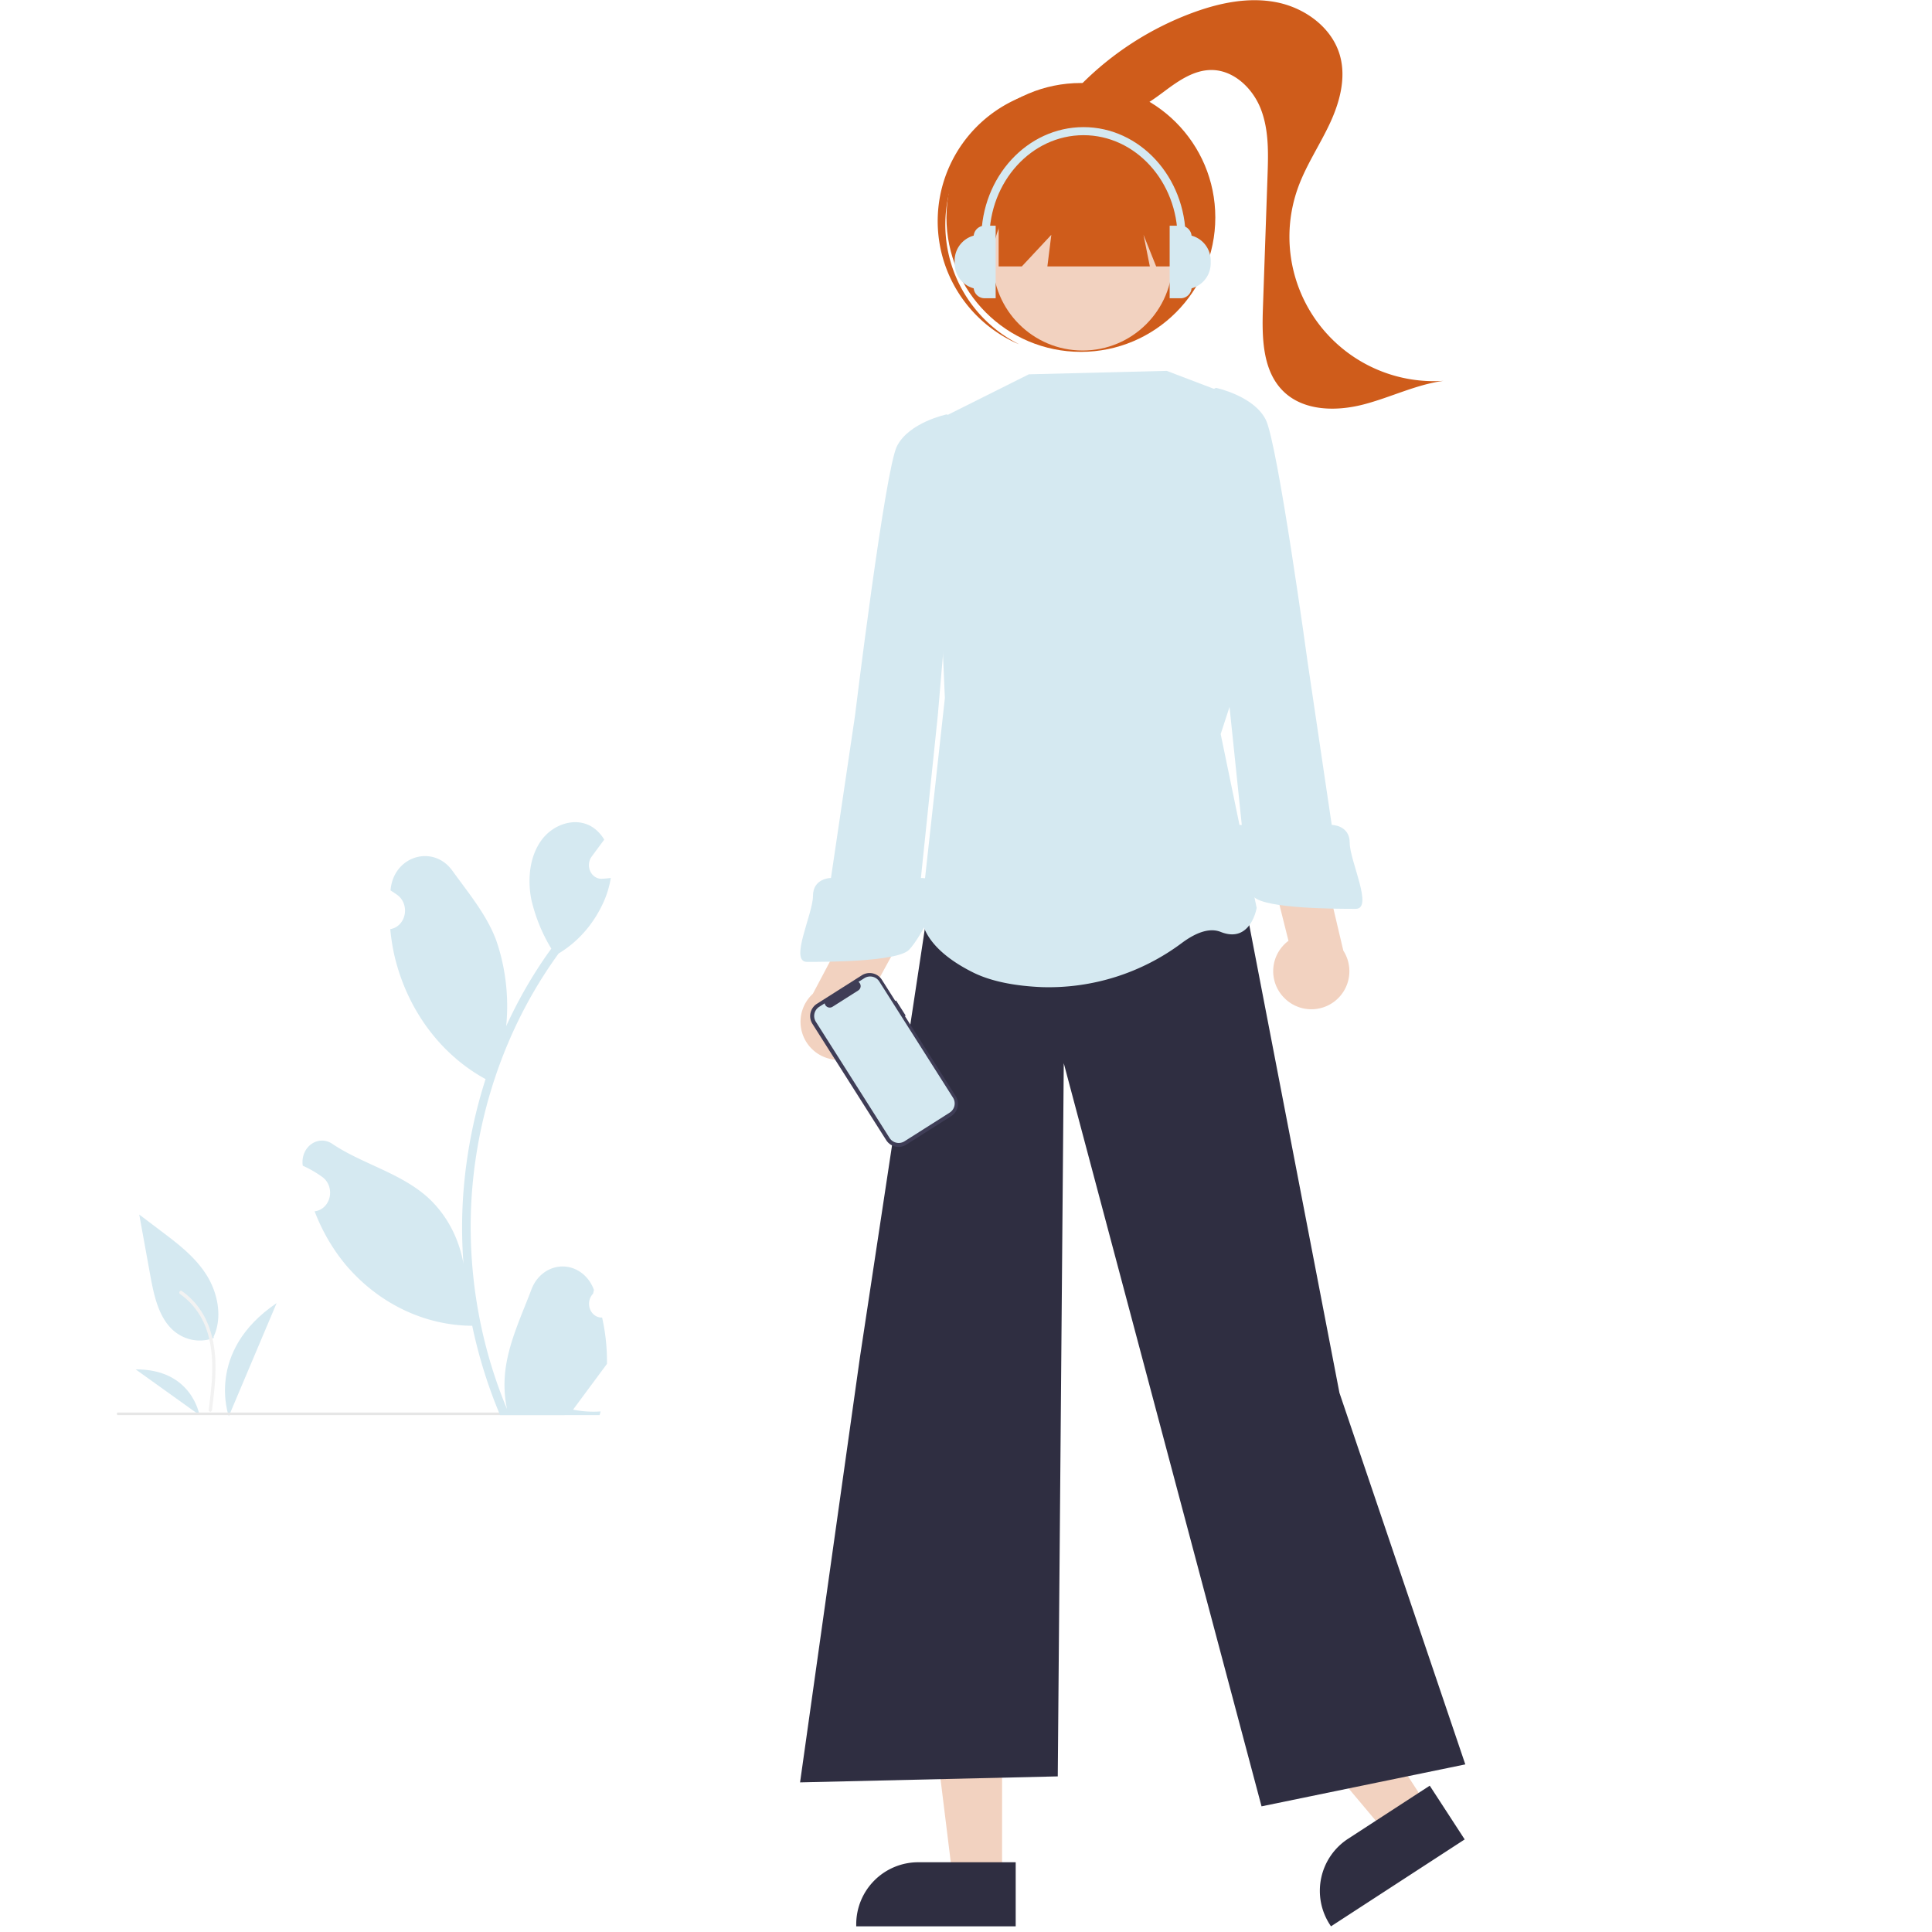 <?xml version="1.0" encoding="UTF-8" standalone="no"?>
<!-- Created with Inkscape (http://www.inkscape.org/) -->

<svg
   xmlns:dc="http://purl.org/dc/elements/1.1/"
   xmlns:cc="http://creativecommons.org/ns#"
   xmlns:rdf="http://www.w3.org/1999/02/22-rdf-syntax-ns#"
   xmlns:svg="http://www.w3.org/2000/svg"
   xmlns="http://www.w3.org/2000/svg"
   xmlns:sodipodi="http://sodipodi.sourceforge.net/DTD/sodipodi-0.dtd"
   xmlns:inkscape="http://www.inkscape.org/namespaces/inkscape"
   width="212.5mm"
   height="212.5mm"
   viewBox="0 0 212.5 212.5"
   version="1.1"
   id="svg5290"
   sodipodi:docname="mellow_female.svg"
   inkscape:version="0.92.4 (5da689c313, 2019-01-14)"
   inkscape:export-filename="C:\Users\rapha\bitmap.png"
   inkscape:export-xdpi="35.220001"
   inkscape:export-ydpi="35.220001">
  <defs
     id="defs5284" />
  <sodipodi:namedview
     id="base"
     pagecolor="#ffffff"
     bordercolor="#666666"
     borderopacity="1.0"
     inkscape:pageopacity="0.0"
     inkscape:pageshadow="2"
     inkscape:zoom="0.62135887"
     inkscape:cx="-42.503806"
     inkscape:cy="280.55443"
     inkscape:document-units="mm"
     inkscape:current-layer="g1005"
     showgrid="false"
     inkscape:window-width="1718"
     inkscape:window-height="1080"
     inkscape:window-x="-7"
     inkscape:window-y="0"
     inkscape:window-maximized="0" />
  <g
     inkscape:groupmode="layer"
     id="layer13"
     inkscape:label="hair_old"
     style="display:none"
     transform="translate(-33.635,-44.781)">
    <circle
       style="fill:#2f2e41;stroke-width:0.486"
       cx="111.826"
       cy="48.332"
       r="5.012"
       id="circle28" />
    <path
       inkscape:connector-curvature="0"
       style="fill:#2f2e41;stroke-width:0.486"
       d="m 107.095,50.155 a 5.013,5.013 0 0 1 3.239,-7.975 5.011,5.011 0 1 0 0.623,9.962 5,5 0 0 1 -3.862,-1.987 z"
       id="path30-40" />
    <circle
       style="fill:#2f2e41;stroke-width:0.486"
       cx="106.633"
       cy="66.067"
       r="14.723"
       id="circle32" />
  </g>
  <g
     inkscape:groupmode="layer"
     id="layer12"
     inkscape:label="hair"
     style="display:inline"
     transform="translate(-33.635,-44.781)">
    <circle
       style="fill:#cf5c1b;fill-opacity:1;stroke-width:0.448"
       cx="152.521"
       cy="68.696"
       r="14.785"
       id="circle4" />
    <path
       inkscape:connector-curvature="0"
       style="fill:#cf5c1b;fill-opacity:1;stroke-width:0.448"
       d="m 152.467,54.155 a 33.819,33.819 0 0 1 12.304,-7.956 c 2.974,-1.102 6.212,-1.783 9.321,-1.157 3.11,0.626 6.05,2.777 6.918,5.828 0.709,2.495 -0.023,5.181 -1.124,7.529 -1.101,2.348 -2.571,4.526 -3.461,6.962 a 15.89,15.89 0 0 0 15.989,21.309 c -3.055,0.41 -5.871,1.845 -8.858,2.61 -2.986,0.764 -6.511,0.712 -8.73,-1.427 -2.348,-2.264 -2.395,-5.944 -2.282,-9.203 q 0.253,-7.268 0.506,-14.536 c 0.086,-2.471 0.16,-5.021 -0.732,-7.328 -0.891,-2.306 -3.009,-4.326 -5.481,-4.305 -1.874,0.016 -3.532,1.151 -5.035,2.271 -1.503,1.119 -3.093,2.314 -4.96,2.48 -1.867,0.167 -3.998,-1.215 -3.858,-3.083"
       id="path26-2" />
    <path
       inkscape:connector-curvature="0"
       style="fill:#cf5c1b;fill-opacity:1;stroke-width:0.486"
       d="m 138.952,63.35 a 14.72,14.72 0 0 1 19.064,-7.434 c -0.149,-0.074 -0.296,-0.15 -0.448,-0.22 a 14.723,14.723 0 0 0 -12.286,26.76 c 0.152,0.07 0.306,0.132 0.459,0.197 a 14.72,14.72 0 0 1 -6.789,-19.303 z"
       id="path34-3" />
  </g>
  <g
     inkscape:groupmode="layer"
     id="layer11"
     inkscape:label="mellow"
     transform="translate(-33.635,-44.781)">
    <polygon
       transform="matrix(0.486,0,0,0.486,-106.562,6.035)"
       style="fill:#f2d2c0;fill-opacity:1"
       points="498.75,461.462 515.261,461.462 515.259,504.614 504.072,504.614 "
       id="polygon20" />
    <path
       inkscape:connector-curvature="0"
       style="fill:#2f2e41;stroke-width:0.486"
       d="m 145.351,256.658 -17.54,-3.5e-4 v -0.222 a 6.827,6.827 0 0 1 6.827,-6.827 h 3.6e-4 l 10.713,3.6e-4 z"
       id="path22" />
    <polygon
       transform="matrix(0.486,0,0,0.486,-106.562,6.035)"
       style="fill:#f2d2c0;fill-opacity:1"
       points="574.014,461.081 587.858,452.081 611.378,488.26 601.998,494.358 "
       id="polygon24" />
    <path
       inkscape:connector-curvature="0"
       style="fill:#2f2e41;stroke-width:0.486"
       d="m 194.735,247.098 -14.705,9.56 -0.121,-0.186 a 6.827,6.827 0 0 1 2.002,-9.445 l 3.5e-4,-2.4e-4 8.981,-5.839 z"
       id="path26" />
    <polygon
       transform="matrix(0.486,0,0,0.486,-106.562,6.035)"
       style="fill:#2f2e41"
       points="469.539,483.105 483.103,386.805 499.57,278.086 569.908,282.368 591.609,394.944 620.092,479.035 573.977,488.53 529.218,320.345 527.861,481.749 "
       id="polygon36" />
    <circle
       style="fill:#f2d2c0;fill-opacity:1;stroke-width:0.486"
       cx="152.717"
       cy="73.442"
       r="9.892"
       id="circle38" />
    <path
       inkscape:connector-curvature="0"
       style="fill:#d5e9f1;stroke-width:0.486"
       d="m 161.962,85.572 -15.168,0.38 -10.552,5.276 1.319,30.335 -2.557,23.23 c 0,0 -0.956,3.641 5.639,6.938 2.11,1.055 4.829,1.503 7.549,1.623 a 24.456,24.456 0 0 0 15.494,-4.899 c 1.383,-1.014 2.915,-1.691 4.211,-1.173 3.297,1.319 3.957,-2.638 3.957,-2.638 l -3.957,-19.125 5.935,-18.186 -5.995,-19.522 z"
       id="path40-6" />
    <polygon
       transform="matrix(0.486,0,0,0.486,-106.562,8.68)"
       style="fill:#cf5c1b;fill-opacity:1"
       points="548.698,134.576 547.268,127.423 550.129,134.576 553.825,134.576 553.825,111.924 514.481,111.924 514.481,134.576 519.728,134.576 526.404,127.423 525.51,134.576 "
       id="polygon42" />
    <path
       inkscape:connector-curvature="0"
       style="fill:#d5e9f1;stroke-width:0.486"
       d="m 164.695,70.699 a 1.206,1.206 0 0 0 -1.198,-1.091 h -1.211 v 7.979 h 1.211 a 1.206,1.206 0 0 0 1.198,-1.091 2.842,2.842 0 0 0 2.103,-2.743 v -0.311 a 2.842,2.842 0 0 0 -2.103,-2.743 z"
       id="path44" />
    <path
       inkscape:connector-curvature="0"
       style="fill:#d5e9f1;stroke-width:0.486"
       d="m 142.818,76.596 h -1.338 a 2.844,2.844 0 0 1 -2.844,-2.844 v -0.311 a 2.844,2.844 0 0 1 2.844,-2.844 h 1.338 v 5.998 z"
       id="path46" />
    <path
       inkscape:connector-curvature="0"
       style="fill:#d5e9f1;stroke-width:0.486"
       d="m 143.148,77.587 h -1.211 a 1.211,1.211 0 0 1 -1.211,-1.211 v 0 -5.558 a 1.211,1.211 0 0 1 1.211,-1.211 h 1.211 z"
       id="path48-0" />
    <path
       inkscape:connector-curvature="0"
       style="fill:#d5e9f1;stroke-width:0.486"
       d="m 164.047,71.016 h -0.887 c 0,-6.267 -4.644,-11.366 -10.351,-11.366 -5.708,0 -10.352,5.099 -10.352,11.366 h -0.887 c 0,-6.756 5.042,-12.253 11.239,-12.253 6.197,0 11.239,5.497 11.239,12.253 z"
       id="path50-20" />
    <path
       inkscape:connector-curvature="0"
       style="fill:#f2d2c0;fill-opacity:1;stroke-width:0.486"
       d="m 127.896,160.828 a 4.16,4.16 0 0 0 1.252,-6.256 l 4.569,-8.337 -4.389,-4.013 -6.287,11.865 a 4.183,4.183 0 0 0 4.856,6.741 z"
       id="path52" />
    <path
       inkscape:connector-curvature="0"
       style="fill:#d5e9f1;stroke-width:0.486"
       d="m 139.54,91.228 -1.775,-0.87 c 0,0 -4.16,0.87 -5.479,3.508 -1.319,2.638 -4.616,29.676 -4.616,29.676 l -2.638,17.806 c 0,0 -1.978,0 -1.978,1.978 0,1.978 -2.638,7.254 -0.659,7.254 1.978,0 9.892,0 11.211,-1.319 1.319,-1.319 3.957,-6.595 3.297,-7.254 -0.659,-0.659 -1.978,-0.659 -1.978,-0.659 l 1.855,-17.851 z"
       id="path54-8" />
    <path
       inkscape:connector-curvature="0"
       style="fill:#f2d2c0;fill-opacity:1;stroke-width:0.486"
       d="m 174.982,154.63 a 4.16,4.16 0 0 1 0.372,-6.369 l -2.311,-9.222 5.262,-2.771 3.08,13.07 a 4.183,4.183 0 0 1 -6.404,5.293 z"
       id="path56-3" />
    <path
       inkscape:connector-curvature="0"
       style="fill:#d5e9f1;stroke-width:0.486"
       d="m 168.364,117.662 1.855,17.851 c 0,0 -1.319,0 -1.978,0.659 -0.659,0.659 1.978,5.935 3.297,7.254 1.319,1.319 9.233,1.319 11.211,1.319 1.978,0 -0.659,-5.276 -0.659,-7.254 0,-1.978 -1.978,-1.978 -1.978,-1.978 l -2.638,-17.806 c 0,0 -3.297,-24.121 -4.616,-26.759 -1.319,-2.638 -5.479,-3.508 -5.479,-3.508 l -1.775,0.87 z"
       id="path58-6" />
    <path
       inkscape:connector-curvature="0"
       style="fill:#3f3d56;stroke-width:0.486"
       d="m 132.197,154.825 -0.085,0.054 -1.479,-2.332 a 1.598,1.598 0 0 0 -2.206,-0.493 l -4.94,3.134 a 1.598,1.598 0 0 0 -0.493,2.206 v 0 l 8.116,12.793 a 1.598,1.598 0 0 0 2.206,0.493 l 4.94,-3.134 a 1.598,1.598 0 0 0 0.493,-2.206 l -5.584,-8.801 0.085,-0.054 z"
       id="path60-3" />
    <path
       inkscape:connector-curvature="0"
       style="fill:#d5e9f1;stroke-width:0.486"
       d="m 130.351,152.739 8.104,12.774 a 1.194,1.194 0 0 1 -0.368,1.647 l -4.964,3.149 a 1.194,1.194 0 0 1 -1.647,-0.368 l -8.104,-12.774 a 1.194,1.194 0 0 1 0.368,-1.647 l 0.602,-0.382 a 0.567,0.567 0 0 0 0.862,0.378 l 2.83,-1.796 a 0.567,0.567 0 0 0 0.025,-0.941 l 0.645,-0.409 a 1.194,1.194 0 0 1 1.647,0.368 z"
       id="path62-3" />
    <g
       id="g1005"
       transform="translate(-212.166,22.758)">
      <g
         transform="translate(-22.123,-42.093)"
         style="display:none"
         inkscape:label="hair_old"
         id="layer13-4">
        <circle
           id="circle28-9"
           r="5.012"
           cy="48.332"
           cx="111.826"
           style="fill:#2f2e41;stroke-width:0.486" />
        <path
           id="path30-40-0"
           d="m 107.095,50.155 a 5.013,5.013 0 0 1 3.239,-7.975 5.011,5.011 0 1 0 0.623,9.962 5,5 0 0 1 -3.862,-1.987 z"
           style="fill:#2f2e41;stroke-width:0.486"
           inkscape:connector-curvature="0" />
        <circle
           id="circle32-0"
           r="14.723"
           cy="66.067"
           cx="106.633"
           style="fill:#2f2e41;stroke-width:0.486" />
      </g>
      <g
         transform="matrix(1.232,0,0,1.353,231.386,-128.101)"
         inkscape:label="flower_old"
         id="layer2">
        <path
           d="m 30.794,219.717 a 3.804,3.804 0 0 1 -3.673,-0.647 c -1.286,-1.08 -1.69,-2.859 -2.018,-4.506 l -0.971,-4.872 2.032,1.399 c 1.462,1.006 2.956,2.045 3.968,3.503 1.012,1.458 1.454,3.448 0.641,5.025"
           data-name="Path 461"
           id="fd60ad6d-234f-4794-b327-6c250fb58182-1691-8"
           style="fill:#d5e9f1;fill-opacity:1;stroke-width:0.167"
           inkscape:connector-curvature="0" />
        <path
           d="m 30.62,225.616 c 0.206,-1.498 0.417,-3.016 0.273,-4.53 -0.128,-1.345 -0.538,-2.658 -1.374,-3.736 a 6.214,6.214 0 0 0 -1.594,-1.445 c -0.159,-0.1 -0.306,0.152 -0.147,0.252 a 5.908,5.908 0 0 1 2.337,2.819 c 0.509,1.294 0.59,2.705 0.502,4.079 -0.053,0.831 -0.165,1.657 -0.279,2.482 a 0.151,0.151 0 0 0 0.102,0.18 0.147,0.147 0 0 0 0.18,-0.102 z"
           data-name="Path 462"
           id="bb4d4dd3-dbdc-44b5-88db-bf6307e476a1-1692-7"
           style="fill:#f2f2f2;stroke-width:0.167"
           inkscape:connector-curvature="0" />
        <path
           d="m 32.128,226.085 c 0,0 -2.134,-5.254 4.268,-9.194 z"
           data-name="Path 482"
           id="fe08dba1-9a00-49ac-809e-caf1a04d3592-1693-6"
           style="fill:#d5e9f1;fill-opacity:1;stroke-width:0.167"
           inkscape:connector-curvature="0" />
        <path
           d="m 29.503,225.99 c 0,0 -0.651,-3.744 -5.69,-3.712 z"
           data-name="Path 483"
           id="ae08b72c-0170-4ceb-bc44-c76ada017e82-1694-1"
           style="fill:#d5e9f1;fill-opacity:1;stroke-width:0.167"
           inkscape:connector-curvature="0" />
        <path
           id="path64-5"
           d="m 62.076,225.996 h -39.849 a 0.105,0.105 0 0 1 0,-0.209 h 39.849 a 0.105,0.105 0 0 1 0,0.209 z"
           style="fill:#e6e6e6;fill-opacity:1;stroke-width:0.105"
           inkscape:connector-curvature="0" />
      </g>
      <g
         transform="matrix(1.232,0,0,1.353,231.386,-128.101)"
         inkscape:label="flower_new"
         id="layer1">
        <path
           id="path72"
           d="m 65.46,218.063 a 1.119,1.119 0 0 1 -0.811,-1.94 l 0.077,-0.305 q -0.015,-0.037 -0.031,-0.073 a 3.005,3.005 0 0 0 -5.543,0.021 c -0.907,2.184 -2.061,4.371 -2.345,6.679 a 8.89,8.89 0 0 0 0.156,3.057 35.642,35.642 0 0 1 -3.242,-14.803 34.401,34.401 0 0 1 0.213,-3.838 q 0.177,-1.567 0.49,-3.112 a 36.055,36.055 0 0 1 7.15,-15.281 9.595,9.595 0 0 0 3.991,-4.14 7.319,7.319 0 0 0 0.666,-2 c -0.194,0.025 -0.392,0.041 -0.586,0.054 -0.06,0.003 -0.124,0.006 -0.185,0.01 l -0.023,0.001 a 1.109,1.109 0 0 1 -0.911,-1.806 q 0.126,-0.155 0.252,-0.31 c 0.127,-0.159 0.258,-0.315 0.385,-0.475 a 0.552,0.552 0 0 0 0.041,-0.048 c 0.147,-0.181 0.293,-0.36 0.44,-0.541 a 3.206,3.206 0 0 0 -1.051,-1.016 c -1.468,-0.86 -3.494,-0.264 -4.554,1.064 -1.064,1.328 -1.264,3.191 -0.895,4.851 a 12.848,12.848 0 0 0 1.777,3.962 c -0.08,0.102 -0.162,0.201 -0.242,0.303 a 36.288,36.288 0 0 0 -3.788,6 15.085,15.085 0 0 0 -0.901,-7.007 c -0.862,-2.08 -2.478,-3.831 -3.901,-5.629 -1.709,-2.159 -5.214,-1.217 -5.515,1.52 q -0.004,0.04 -0.009,0.08 0.317,0.179 0.621,0.38 a 1.518,1.518 0 0 1 -0.612,2.762 l -0.031,0.004 a 15.102,15.102 0 0 0 0.398,2.258 15.55,15.55 0 0 0 7.742,9.746 c 0.124,0.064 0.245,0.127 0.369,0.188 a 37.039,37.039 0 0 0 -1.994,9.383 35.13,35.13 0 0 0 0.025,5.672 l -0.01,-0.067 a 9.283,9.283 0 0 0 -3.169,-5.36 c -2.439,-2.003 -5.884,-2.741 -8.515,-4.351 a 1.742,1.742 0 0 0 -2.668,1.695 q 0.006,0.035 0.012,0.07 a 10.197,10.197 0 0 1 1.143,0.551 q 0.317,0.179 0.621,0.38 a 1.518,1.518 0 0 1 -0.612,2.762 l -0.031,0.004 c -0.022,0.003 -0.041,0.006 -0.064,0.01 a 15.116,15.116 0 0 0 2.78,4.354 15.564,15.564 0 0 0 11.287,4.952 h 0.003 a 37.028,37.028 0 0 0 2.487,7.262 h 8.886 c 0.032,-0.099 0.06,-0.201 0.089,-0.299 a 10.096,10.096 0 0 1 -2.459,-0.146 c 0.659,-0.809 1.319,-1.624 1.978,-2.433 a 0.551,0.551 0 0 0 0.041,-0.048 c 0.334,-0.414 0.672,-0.825 1.006,-1.239 l 1.73e-4,-3.8e-4 a 14.788,14.788 0 0 0 -0.433,-3.767 z"
           style="fill:#d5e9f1;fill-opacity:1;stroke-width:0.381"
           inkscape:connector-curvature="0" />
      </g>
    </g>
  </g>
</svg>

